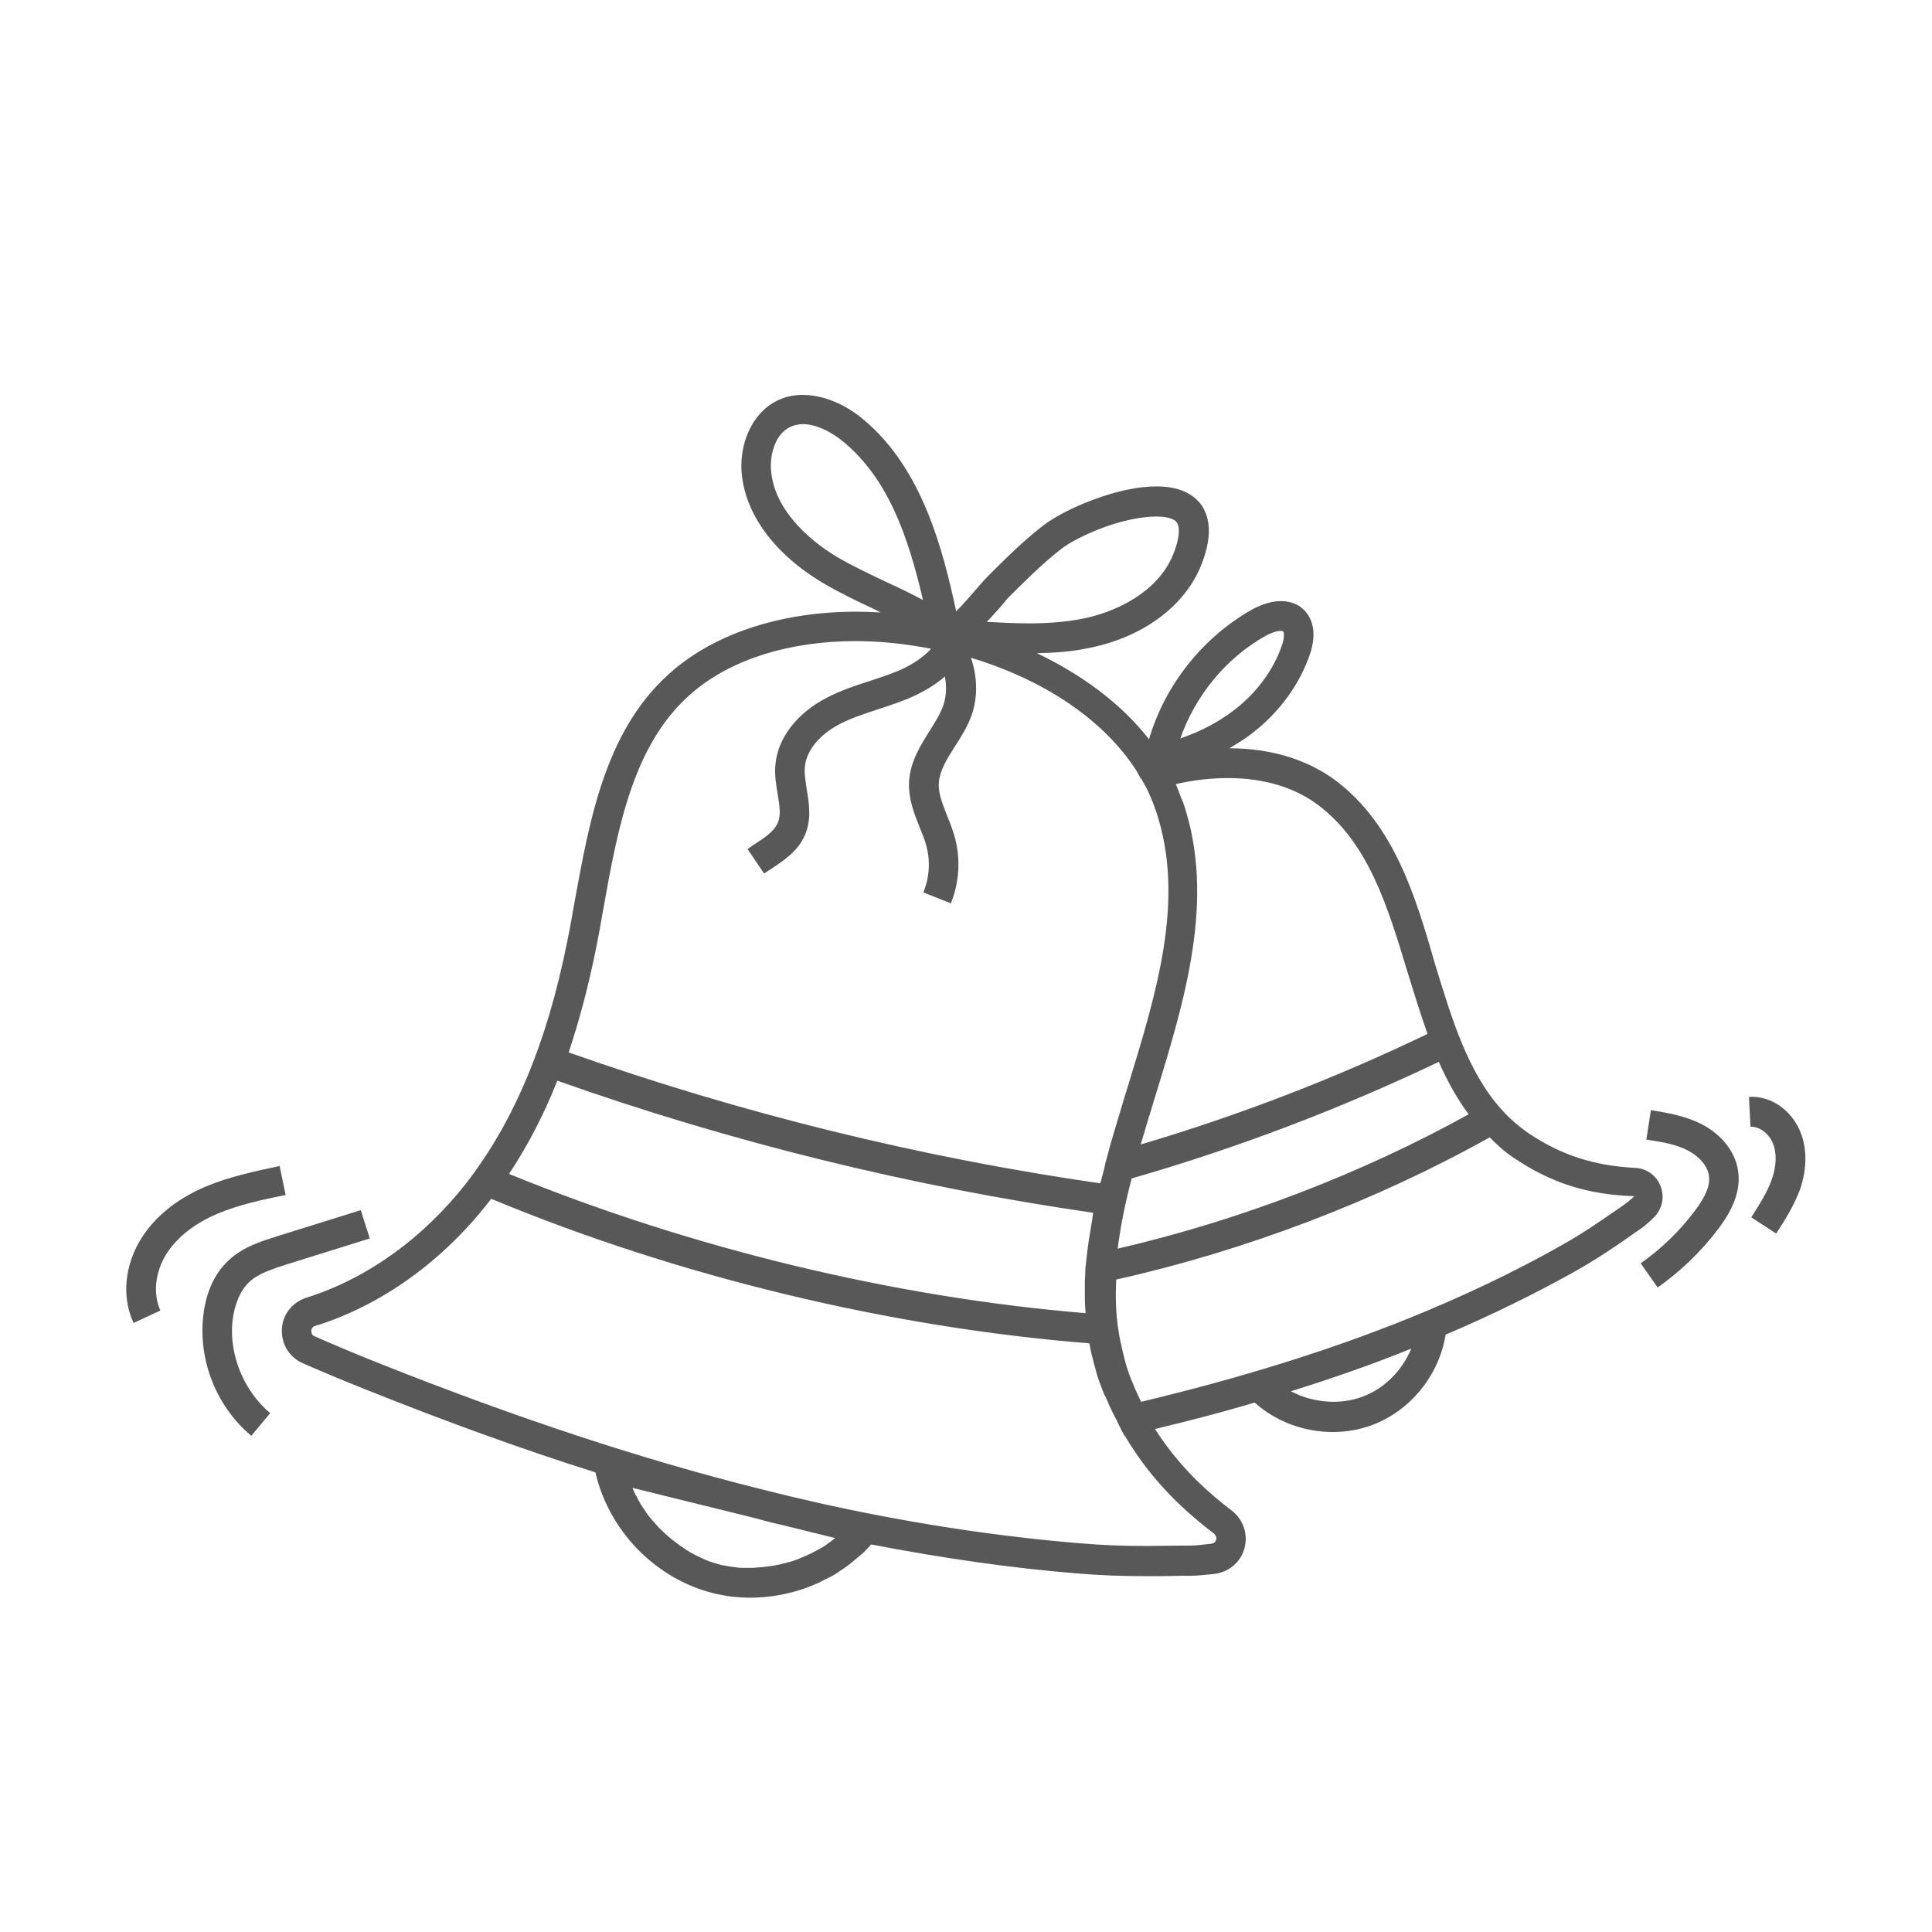 <?xml version="1.0" encoding="utf-8"?>
<!-- Generator: Adobe Illustrator 18.0.0, SVG Export Plug-In . SVG Version: 6.00 Build 0)  -->
<!DOCTYPE svg PUBLIC "-//W3C//DTD SVG 1.1//EN" "http://www.w3.org/Graphics/SVG/1.1/DTD/svg11.dtd">
<svg version="1.1" id="Layer_1" xmlns="http://www.w3.org/2000/svg" xmlns:xlink="http://www.w3.org/1999/xlink" x="0px" y="0px"
	 width="512px" height="512px" viewBox="0 0 512 512" enable-background="new 0 0 512 512" xml:space="preserve">
<g>
	<path fill="#585858" d="M354.3,207.1c-7.5-5.7-17.3-8.8-28.5-8.8c2-1.2,4-2.4,5.8-3.8c7.4-5.6,12.9-13.2,15.6-21.3
		c1.9-5.8,0.4-9.2-1.2-11.1c-1.6-1.9-3.9-2.8-6.6-2.8c-3.2,0-6.3,1.5-7.9,2.4c-12.9,7.4-22.8,19.9-27,34.2
		c-7.5-9.6-18-17.2-29.7-22.8c4.8-0.1,9-0.4,12.9-1.2c14.8-2.7,26.3-11.1,30.7-22.3c2.6-6.6,2.6-11.8,0.1-15.6
		c-1.6-2.3-4.9-5.1-12-5.1c-4.7,0-10.6,1.2-16.7,3.5c-5.4,2-10.4,4.6-13.4,6.9c-5.4,4.2-10.3,9.1-14.6,13.4
		c-0.6,0.6-1.6,1.7-2.8,3.1c-1.2,1.4-3.6,4.2-5.6,6.2c-3.6-16.7-9-37.6-24.3-50.6c-7.5-6.4-16.6-8.5-23.2-5.2
		c-7,3.5-9.8,11.8-9.4,18.5c0.7,11.2,8.5,22,21.6,29.8c4.4,2.6,9,4.8,13.5,6.9c0.6,0.3,1.2,0.6,1.8,0.9c-2.2-0.1-4.4-0.2-6.5-0.2
		c-19.2,0-36.3,5.4-48,15.1c-18.2,15.1-22.5,39.1-26.7,62.2c-0.6,3.4-1.2,6.9-1.9,10.2c-5.3,26.6-14,47.5-26.7,63.9
		c-11.4,14.6-26.4,25.4-42.4,30.4c-3.7,1.2-6.3,4.4-6.5,8.3c-0.2,3.9,1.9,7.5,5.6,9.1c5.7,2.5,11.5,4.9,17.3,7.2
		c21,8.4,40.9,15.6,60.2,21.7c3.5,15.4,15.9,28.2,31.2,32c1.6,0.4,3.2,0.7,4.8,0.9c1.7,0.2,3.3,0.3,5,0.3c4.8,0,9.5-0.8,14-2.3
		c0,0,0,0,0,0c1.5-0.5,2.9-1.1,4.3-1.7c0.4-0.2,0.7-0.4,1.1-0.6c1-0.5,2.1-1,3.1-1.6c0.5-0.3,1-0.7,1.5-1c0.8-0.5,1.6-1.1,2.4-1.7
		c0.6-0.5,1.2-1,1.8-1.5c0.6-0.5,1.2-1,1.8-1.5c0.7-0.7,1.4-1.5,2.1-2.2c18.7,3.6,37.2,6.3,54.9,7.7c6,0.5,11.5,0.7,18.2,0.7
		c0,0,0,0,0,0c2.9,0,5.9,0,9.2-0.1l2.4,0c1.9,0,4-0.3,6.3-0.5c3.8-0.5,6.9-3.1,7.9-6.8c1-3.7-0.3-7.6-3.4-10
		c-8.8-6.7-15.2-13.6-20.3-21.6c9.2-2.2,18-4.5,26.4-7c5.7,5.1,13.2,7.8,20.7,7.8c3.5,0,7-0.6,10.3-1.8c10.3-3.8,17.9-13.3,19.6-24
		c12-5.1,23.4-10.7,34-16.6c6.7-3.8,11.2-6.9,17.3-11.2c1-0.6,2-1.5,3.1-2.5l0.4-0.4c2.4-2.1,3.3-5.3,2.3-8.3c-1-3-3.7-5.1-6.9-5.2
		c-11.1-0.6-19.5-3.4-28.1-9.1c-2.6-1.8-5.1-3.9-7.3-6.4c-8.9-9.9-13.1-23.8-17.6-38.5C375.1,237.3,369.4,218.7,354.3,207.1z
		 M373,257.6c1.7,5.5,3.4,11,5.3,16.4c-24.5,11.8-50,21.6-76,29.3c0.2-0.7,0.4-1.4,0.6-2c0.5-1.8,1.1-3.6,1.6-5.4
		c0.1-0.2,0.1-0.4,0.2-0.6c0.5-1.5,0.9-3.1,1.4-4.6c7.9-25.7,16.1-52.4,7.5-77.9c-0.2-0.5-0.4-0.9-0.6-1.4c-0.4-1.2-0.9-2.4-1.4-3.6
		c4.7-1.1,9.4-1.6,13.9-1.6c9.5,0,17.7,2.5,23.9,7.2C362.6,223.4,367.7,240,373,257.6z M289.4,323.5c-0.3,1.8-0.6,3.7-0.9,5.5
		c-0.1,0.8-0.2,1.5-0.3,2.2c-0.1,1.2-0.3,2.3-0.4,3.5c0,0.3-0.1,0.6-0.1,0.9c-0.1,0.7-0.1,1.4-0.1,2c0,0.6-0.1,1.1-0.1,1.7
		c0,1.2,0,2.3,0,3.4c0,0.5,0,0.9,0,1.4c0,1.3,0.1,2.6,0.2,3.9c-51-4.2-104.9-17.3-152.8-36.9c4.9-7.4,9.2-15.6,12.8-24.7
		c46,16.3,93.7,28,142,35C289.6,322.2,289.5,322.9,289.4,323.5z M299.9,312.3c27.8-8,55.2-18.4,81.4-30.9c2.2,5,4.8,9.7,7.9,13.9
		c-28.3,15.7-60.9,28.2-93,35.6C296.9,325.3,298.1,319.2,299.9,312.3z M335.4,168.5c1.5-0.8,2.9-1.3,4-1.3c0.2,0,0.5,0,0.7,0.2
		c0.1,0.2,0.4,1.2-0.3,3.4c-2.2,6.6-6.8,12.9-12.9,17.5c-4.1,3.1-8.8,5.6-14.1,7.4C316.8,184.3,324.9,174.4,335.4,168.5z M265,161
		c1-1.2,1.8-2.2,2.3-2.7c4.2-4.2,8.9-8.9,13.9-12.8c2.3-1.8,6.6-4,11.2-5.7c9.2-3.4,17.8-3.8,19.5-1.3c0.9,1.4,0.6,4.4-0.9,8.2
		c-4,10.2-15.4,15.7-24.8,17.4c-4,0.7-8.3,1.1-13.5,1.1c-3.7,0-7.5-0.2-11.2-0.4C262.6,163.7,263.7,162.4,265,161z M222,147.7
		c-5.1-3-17-11.4-17.7-23.5c-0.2-4,1.2-9.1,5-11c1.1-0.5,2.2-0.8,3.5-0.8c3.3,0,7.5,1.9,11.1,5c11.5,9.8,16.7,24.5,20.7,41.6
		c-3.2-1.7-6.5-3.3-9.8-4.8C230.4,152.1,226.1,150.1,222,147.7z M158,251.1c0.7-3.4,1.3-6.9,1.9-10.3c3.9-21.8,8-44.3,24-57.6
		c10.3-8.6,25.5-13.3,42.9-13.3c6.4,0,13.1,0.7,19.8,2c0,0,0.1,0.1,0.1,0.1c-2.6,2.8-6.2,4.8-9.2,6c-2.3,0.9-4.6,1.7-7.1,2.5
		c-3.8,1.2-7.6,2.5-11.3,4.4c-7.9,4.1-13,10.7-13.6,17.7c-0.3,2.8,0.2,5.4,0.6,7.9c0.5,3,0.9,5.6,0,7.6c-1,2.3-3.6,4-6.4,5.8
		l-1.6,1.1l4.4,6.5l1.5-1c3.5-2.3,7.5-4.8,9.4-9.4c1.7-4.1,1-8.2,0.4-11.9c-0.3-2.1-0.7-4.2-0.5-6c0.4-4.3,3.9-8.6,9.4-11.4
		c3.1-1.6,6.6-2.7,10.2-3.9c2.5-0.8,5.1-1.7,7.6-2.7c3.9-1.6,7.2-3.6,9.9-5.9c0.5,2.6,0.4,5.2-0.4,7.6c-0.8,2.3-2.2,4.5-3.7,6.9
		c-2.4,3.8-5.1,8.1-5.4,13.4c-0.2,4.5,1.4,8.5,2.8,12c0.7,1.7,1.4,3.4,1.8,5c1.1,4.1,0.8,8.4-0.8,12.3l7.3,2.9
		c2.2-5.5,2.6-11.6,1.1-17.3c-0.6-2.1-1.3-4-2.1-5.9c-1.2-3.1-2.4-6-2.2-8.7c0.2-3.2,2.1-6.3,4.2-9.6c1.7-2.6,3.4-5.3,4.5-8.4
		c1.7-4.9,1.5-10.3-0.2-15.2c17.9,5.4,34.6,15.5,43.9,30l1,1.8l0,0.2l0.2,0l0,0c0.3,0.5,0.5,0.9,0.8,1.4c0.5,0.9,1,1.8,1.4,2.8
		c0.5,1.1,1,2.3,1.4,3.5c0.1,0.4,0.3,0.7,0.4,1.1c7.7,23.1,0.3,47.4-7.6,73.1c-1.2,3.8-2.3,7.7-3.5,11.6c-0.6,2-1.2,4-1.7,6
		c-0.2,0.7-0.4,1.5-0.6,2.2l-0.1,0.4c-0.1,0.5-0.2,0.9-0.3,1.4c-0.3,1.3-0.7,2.6-1,3.8c-47.9-6.9-95.3-18.6-140.9-34.7
		C153.5,270.5,156,261.2,158,251.1z M207.5,404.2l13.8,3.4c-0.5,0.4-0.9,0.8-1.4,1.1c-0.5,0.3-0.9,0.7-1.4,1
		c-0.8,0.5-1.5,0.9-2.3,1.3c-1.6,0.9-3.3,1.6-5,2.3c-0.1,0-0.2,0.1-0.3,0.1c-1,0.4-2,0.6-3.1,0.9c-0.4,0.1-0.8,0.2-1.2,0.3
		c-1,0.2-1.9,0.4-2.9,0.5c-0.5,0.1-1,0.1-1.6,0.2c-0.9,0.1-1.7,0.1-2.6,0.2c-0.7,0-1.5,0-2.2,0c-0.7,0-1.4,0-2-0.1
		c-1.4-0.2-2.9-0.4-4.3-0.7c-1.4-0.4-2.9-0.8-4.2-1.4c-0.4-0.2-0.9-0.4-1.3-0.6c-0.9-0.4-1.8-0.9-2.7-1.4c-0.5-0.3-1-0.6-1.4-0.9
		c-0.8-0.5-1.6-1.1-2.4-1.7c-0.4-0.3-0.9-0.7-1.3-1c-0.8-0.7-1.6-1.4-2.3-2.1c-0.3-0.3-0.7-0.6-1-1c-1-1.1-2-2.2-2.9-3.4
		c-0.1-0.2-0.2-0.3-0.3-0.5c-0.8-1.1-1.5-2.2-2.1-3.3c-0.2-0.4-0.4-0.9-0.7-1.3c-0.3-0.6-0.5-1.2-0.8-1.8l32,7.9
		C202.1,402.9,204.8,403.6,207.5,404.2z M321.7,406.4c0.7,0.6,0.7,1.3,0.6,1.6c-0.1,0.4-0.4,1-1.3,1.1c-2,0.2-4,0.5-5.5,0.5l-2.4,0
		c-3.3,0-6.2,0.1-9.1,0.1c0,0,0,0,0,0c-6.5,0-11.7-0.2-17.6-0.7c-20.7-1.7-42.4-4.9-64.4-9.6c-4.3-0.9-8.5-1.9-12.8-2.9l-7.7-1.9
		c-31.6-7.9-64.8-18.9-101-33.3c-5.8-2.3-11.5-4.7-17.2-7.2c-0.7-0.3-0.8-1-0.8-1.4c0-0.4,0.2-1.1,1-1.3
		c17.5-5.4,33.9-17.2,46.2-33.1c0.2-0.2,0.3-0.4,0.5-0.6c49.5,20.6,105.6,34.1,158.5,38.3c0.1,0.7,0.3,1.4,0.4,2.1
		c0.1,0.5,0.2,1,0.4,1.6c0.3,1.1,0.5,2.1,0.8,3.1c0.1,0.5,0.3,1,0.4,1.5c0.4,1.3,0.9,2.6,1.4,3.9c0.1,0.2,0.1,0.3,0.2,0.5
		c0.2,0.6,0.5,1.2,0.8,1.7c0.5,1.1,0.9,2.2,1.4,3.2c0.5,1,1,2,1.5,2.9c0.2,0.4,0.4,0.9,0.6,1.3l0.8,1.6c0.1,0.1,0.1,0.2,0.2,0.3
		l0.4,0.8l0.1,0C303.9,390.3,311.3,398.5,321.7,406.4z M360.9,370.2c-6,2.2-13.1,1.5-18.8-1.5c11.2-3.5,21.8-7.2,31.9-11.3
		C371.6,363.2,366.8,368.1,360.9,370.2z M401.1,306.8c9.8,6.6,19.4,9.8,32,10.2l-0.4,0.4c-0.8,0.7-1.6,1.4-2.5,2
		c-6.2,4.3-10.3,7.2-16.7,10.8c-12.4,7-26.1,13.5-40.5,19.3c-21.1,8.5-44.3,15.7-70.6,22c0,0,0,0,0,0c-0.2-0.5-0.5-1-0.7-1.5
		c-0.6-1.2-1.1-2.4-1.6-3.7c-0.1-0.1-0.1-0.3-0.2-0.4c-0.8-2-1.5-4.1-2-6.2c-0.1-0.4-0.2-0.8-0.3-1.2c-0.5-2.2-1-4.3-1.3-6.6
		c-0.6-4-0.7-8.3-0.5-12.8c34.1-7.6,69-20.9,99-37.7C396.6,303.3,398.7,305.2,401.1,306.8z"/>
	<path fill="#585858" d="M451.1,298c-4.4-2.3-9.3-3.1-13.6-3.8l-1.2,7.8c3.9,0.6,7.9,1.2,11.2,3c2.4,1.3,5.1,3.7,5.4,6.8
		c0.3,2.4-0.9,5.3-3.7,9c-4,5.4-8.9,10.1-14.4,14l4.5,6.4c6.2-4.4,11.6-9.6,16.2-15.7c2.5-3.4,5.8-8.6,5.2-14.5
		C460.2,305.7,456.6,300.9,451.1,298z"/>
	<path fill="#585858" d="M463.5,290.7l0.4,7.9c2.3-0.1,4.8,1.7,5.9,4.3c1.1,2.6,1,6-0.2,9.5c-1.2,3.5-3.4,6.9-5.5,10.2l6.6,4.3
		c2.3-3.5,4.8-7.5,6.4-11.9c1.8-5.4,1.8-10.7,0-15.1C474.7,294.1,469.2,290.3,463.5,290.7z"/>
	<path fill="#585858" d="M66,339.8c2.5-2.4,6.3-3.5,9.9-4.7l22.1-6.9l-2.4-7.5l-22.1,6.9c-4.1,1.3-9.1,2.8-12.9,6.4
		c-4.9,4.5-6.4,10.9-6.8,15.4c-1.1,11.7,3.8,23.6,12.8,31.1l5-6c-6.9-5.8-10.9-15.3-10-24.3C62.1,345.8,63.6,342.1,66,339.8z"/>
	<path fill="#585858" d="M57.5,321.7c5.7-2.4,12-3.8,18.2-5l-1.6-7.7c-6.5,1.4-13.3,2.8-19.7,5.5c-7.5,3.2-13.3,7.9-16.9,13.6
		c-4.5,7.1-5.3,15.7-2.1,22.5l7.1-3.3c-2-4.4-1.4-10.2,1.6-15C47.6,326.8,53.3,323.5,57.5,321.7z"/>
</g>
</svg>
